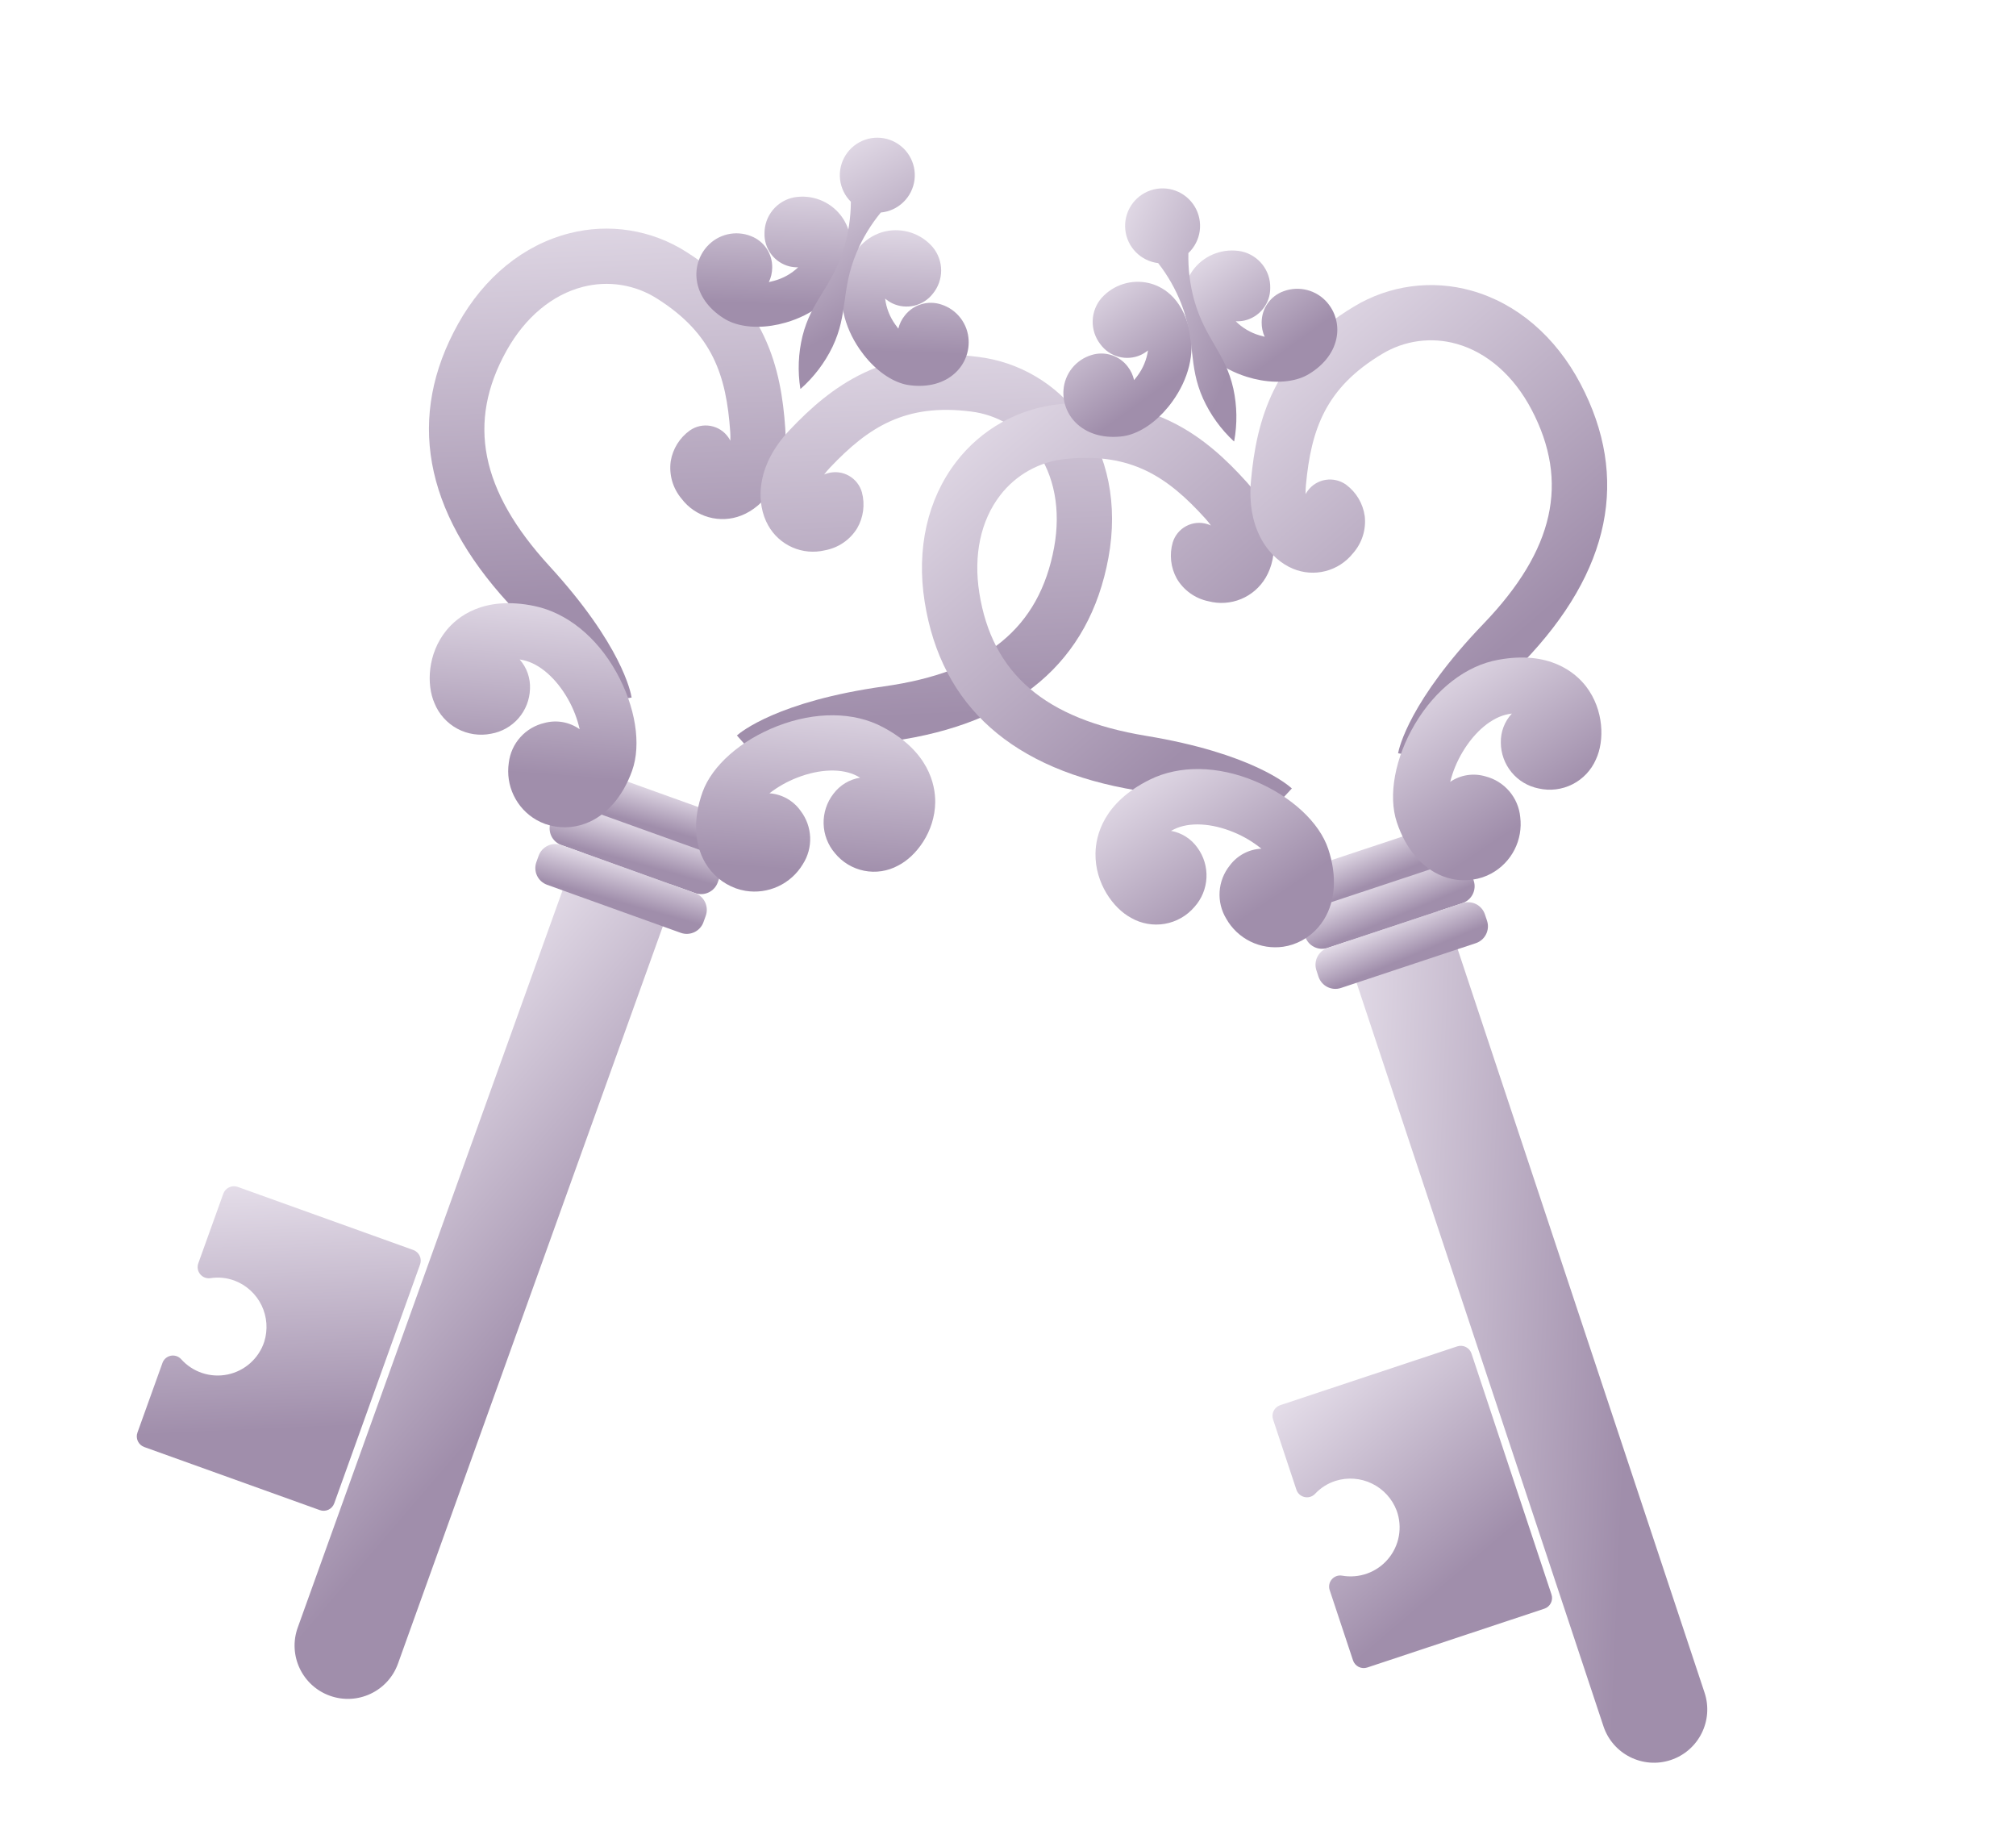 <svg width="119" height="109" viewBox="0 0 119 109" fill="none" xmlns="http://www.w3.org/2000/svg">
<g filter="url(#filter0_ii_539_819)">
<path d="M25.671 73.314L20.608 87.404C20.579 87.486 20.533 87.562 20.475 87.626C20.416 87.691 20.345 87.744 20.266 87.781C20.186 87.818 20.101 87.84 20.013 87.844C19.926 87.848 19.839 87.835 19.756 87.805L9.393 84.082C9.227 84.022 9.091 83.899 9.016 83.739C8.94 83.579 8.932 83.396 8.991 83.23L10.466 79.124C10.503 79.017 10.567 78.922 10.651 78.847C10.736 78.772 10.838 78.721 10.948 78.697C11.059 78.673 11.173 78.679 11.281 78.712C11.389 78.746 11.486 78.807 11.563 78.889C11.901 79.27 12.333 79.555 12.816 79.715C13.298 79.875 13.815 79.905 14.313 79.802C14.811 79.699 15.273 79.466 15.653 79.127C16.032 78.789 16.316 78.356 16.475 77.873C16.699 77.16 16.642 76.388 16.316 75.717C15.989 75.045 15.418 74.523 14.719 74.26C14.261 74.09 13.767 74.041 13.285 74.118C13.173 74.132 13.059 74.117 12.954 74.074C12.85 74.032 12.758 73.963 12.688 73.874C12.617 73.786 12.571 73.681 12.553 73.569C12.534 73.458 12.545 73.344 12.584 73.237L14.059 69.132C14.119 68.966 14.242 68.83 14.402 68.755C14.562 68.679 14.745 68.671 14.911 68.73L25.275 72.454C25.357 72.484 25.433 72.53 25.498 72.59C25.563 72.65 25.616 72.721 25.652 72.801C25.689 72.881 25.71 72.968 25.713 73.056C25.716 73.144 25.702 73.232 25.671 73.314Z" fill="url(#paint0_linear_539_819)"/>
</g>
<g filter="url(#filter1_i_539_819)">
<path d="M39.22 52.478C39.807 50.844 38.959 49.043 37.324 48.456C35.69 47.869 33.889 48.718 33.302 50.352L17.354 94.738C16.767 96.372 17.615 98.173 19.25 98.76C20.884 99.348 22.685 98.499 23.272 96.865L39.22 52.478Z" fill="url(#paint1_linear_539_819)"/>
</g>
<g filter="url(#filter2_i_539_819)">
<path d="M33.842 40.399C33.837 40.377 33.348 38.17 29.794 34.287C24.775 28.808 23.775 23.257 26.823 17.793C28.361 15.034 30.69 13.139 33.382 12.453C34.549 12.152 35.767 12.094 36.958 12.284C38.148 12.474 39.288 12.907 40.303 13.557C45.014 16.529 45.892 20.477 46.131 23.946C46.334 26.942 44.855 28.599 43.533 29.109C42.919 29.35 42.242 29.384 41.606 29.204C40.97 29.025 40.41 28.643 40.012 28.116C39.756 27.813 39.567 27.459 39.456 27.079C39.346 26.698 39.317 26.298 39.371 25.905C39.43 25.542 39.561 25.195 39.755 24.882C39.95 24.57 40.203 24.299 40.503 24.085C40.679 23.962 40.877 23.876 41.086 23.83C41.296 23.785 41.512 23.781 41.723 23.819C41.934 23.857 42.135 23.936 42.316 24.052C42.496 24.168 42.651 24.319 42.773 24.495C42.816 24.558 42.855 24.624 42.89 24.693C42.898 24.517 42.896 24.341 42.884 24.166C42.654 20.866 41.858 18.384 38.572 16.31C37.929 15.899 37.209 15.625 36.456 15.505C35.703 15.385 34.933 15.421 34.195 15.611C32.38 16.073 30.776 17.412 29.68 19.379C27.329 23.596 28.13 27.633 32.206 32.085C36.473 36.739 37.014 39.544 37.063 39.849L33.843 40.36L33.842 40.399Z" fill="url(#paint2_linear_539_819)"/>
</g>
<g filter="url(#filter3_i_539_819)">
<path d="M45.408 44.555L45.437 44.531L43.278 42.087C43.51 41.883 45.719 40.066 51.967 39.19C57.941 38.349 61.125 35.743 62.001 30.997C62.406 28.782 62.023 26.729 60.917 25.218C60.468 24.601 59.897 24.083 59.239 23.696C58.582 23.309 57.851 23.062 57.094 22.97C53.239 22.479 51.05 23.875 48.768 26.285C48.647 26.412 48.533 26.547 48.428 26.687C48.499 26.657 48.572 26.631 48.646 26.61C49.062 26.493 49.508 26.546 49.885 26.758C50.262 26.969 50.539 27.322 50.657 27.738C50.752 28.093 50.775 28.464 50.727 28.829C50.678 29.194 50.558 29.545 50.373 29.863C50.165 30.201 49.888 30.491 49.56 30.714C49.233 30.937 48.862 31.089 48.471 31.16C47.828 31.314 47.153 31.252 46.548 30.986C45.943 30.719 45.442 30.262 45.121 29.684C44.421 28.443 44.334 26.228 46.404 24.049C48.795 21.525 51.983 19.038 57.509 19.744C58.706 19.889 59.861 20.28 60.9 20.892C61.94 21.503 62.843 22.323 63.552 23.298C65.191 25.541 65.78 28.484 65.21 31.591C64.083 37.745 59.782 41.389 52.424 42.423C47.194 43.147 45.414 44.54 45.408 44.555Z" fill="url(#paint3_linear_539_819)"/>
</g>
<g filter="url(#filter4_i_539_819)">
<path d="M42.445 46.831L34.554 43.996C34.009 43.8 33.409 44.083 33.213 44.628L33.079 45.001C32.883 45.545 33.166 46.145 33.711 46.341L41.602 49.176C42.147 49.372 42.747 49.089 42.943 48.544L43.077 48.172C43.272 47.627 42.989 47.027 42.445 46.831Z" fill="url(#paint4_linear_539_819)"/>
</g>
<g filter="url(#filter5_i_539_819)">
<path d="M41.65 49.045L33.759 46.21C33.214 46.014 32.614 46.297 32.418 46.842L32.284 47.214C32.088 47.759 32.371 48.359 32.916 48.555L40.807 51.39C41.352 51.586 41.952 51.303 42.148 50.758L42.282 50.386C42.477 49.841 42.194 49.241 41.65 49.045Z" fill="url(#paint5_linear_539_819)"/>
</g>
<g filter="url(#filter6_i_539_819)">
<path d="M40.807 51.39L32.916 48.555C32.371 48.359 31.771 48.642 31.575 49.187L31.441 49.56C31.246 50.104 31.529 50.705 32.073 50.9L39.964 53.736C40.509 53.931 41.109 53.648 41.305 53.104L41.439 52.731C41.635 52.186 41.352 51.586 40.807 51.39Z" fill="url(#paint6_linear_539_819)"/>
</g>
<g filter="url(#filter7_di_539_819)">
<path d="M37.089 43.298C36.53 44.854 35.548 45.962 34.327 46.411C33.565 46.697 32.726 46.704 31.959 46.432C31.777 46.366 31.601 46.285 31.433 46.188C30.856 45.854 30.394 45.355 30.105 44.754C29.816 44.154 29.715 43.481 29.813 42.822C29.879 42.261 30.117 41.733 30.494 41.313C30.872 40.892 31.37 40.598 31.92 40.471C32.273 40.375 32.641 40.359 33 40.423C33.359 40.488 33.7 40.631 33.997 40.843C33.857 40.224 33.627 39.629 33.315 39.076C32.615 37.835 31.623 36.966 30.657 36.762L30.453 36.724C30.877 37.202 31.096 37.827 31.064 38.465C31.044 39.102 30.804 39.712 30.387 40.193C29.969 40.674 29.399 40.996 28.772 41.106C28.092 41.244 27.386 41.139 26.775 40.811C26.165 40.483 25.688 39.951 25.428 39.309C24.942 38.203 25.022 36.374 26.121 35.019C26.775 34.209 28.326 32.945 31.328 33.571C33.232 33.968 34.998 35.384 36.166 37.484C37.294 39.511 37.65 41.737 37.089 43.298Z" fill="url(#paint7_linear_539_819)"/>
</g>
<g filter="url(#filter8_di_539_819)">
<path d="M52.784 48.893C52.175 49.223 51.469 49.33 50.789 49.194C50.109 49.059 49.498 48.69 49.061 48.152C48.647 47.668 48.412 47.056 48.396 46.419C48.38 45.782 48.584 45.159 48.973 44.655C49.355 44.143 49.922 43.8 50.554 43.701L50.372 43.601C49.495 43.14 48.18 43.177 46.849 43.694C46.256 43.922 45.7 44.235 45.198 44.623C45.562 44.648 45.916 44.754 46.234 44.933C46.552 45.112 46.826 45.359 47.037 45.657C47.381 46.106 47.578 46.65 47.601 47.214C47.624 47.779 47.472 48.337 47.166 48.812C46.822 49.383 46.316 49.837 45.711 50.117C45.106 50.396 44.431 50.487 43.774 50.378C43.583 50.345 43.395 50.296 43.213 50.231C42.448 49.952 41.806 49.413 41.399 48.708C40.745 47.581 40.691 46.105 41.251 44.548C41.81 42.992 43.503 41.497 45.666 40.656C47.901 39.788 50.18 39.803 51.889 40.716C54.594 42.141 54.992 44.105 54.984 45.147C54.965 46.887 53.863 48.35 52.784 48.893Z" fill="url(#paint8_linear_539_819)"/>
</g>
<g filter="url(#filter9_di_539_819)">
<path d="M43.065 16.865C42.86 16.793 42.665 16.697 42.482 16.579C41.581 16.008 41.024 15.204 40.908 14.333C40.859 13.977 40.889 13.614 40.995 13.27C41.101 12.927 41.281 12.61 41.522 12.344C41.84 11.992 42.257 11.745 42.719 11.636C43.181 11.528 43.664 11.563 44.106 11.738C44.483 11.881 44.806 12.139 45.031 12.474C45.256 12.809 45.371 13.206 45.361 13.609C45.357 13.902 45.29 14.19 45.164 14.454C45.26 14.434 45.359 14.408 45.46 14.38C45.998 14.238 46.491 13.963 46.893 13.581C46.723 13.584 46.553 13.566 46.388 13.528C45.954 13.42 45.57 13.166 45.301 12.809C45.031 12.453 44.892 12.014 44.907 11.567C44.906 11.066 45.081 10.58 45.401 10.194C45.72 9.808 46.164 9.545 46.657 9.452C47.164 9.364 47.685 9.414 48.166 9.597C48.646 9.779 49.069 10.088 49.39 10.491C49.834 11.051 50.449 12.274 49.543 14.196C48.969 15.423 47.736 16.388 46.165 16.841C45.032 17.169 43.92 17.172 43.065 16.865Z" fill="url(#paint9_linear_539_819)"/>
</g>
<g filter="url(#filter10_di_539_819)">
<path d="M52.896 20.398C52.039 20.09 51.185 19.38 50.514 18.403C49.59 17.054 49.253 15.527 49.591 14.213C50.118 12.155 51.371 11.603 52.068 11.453C52.572 11.347 53.095 11.378 53.582 11.543C54.07 11.708 54.504 12.001 54.839 12.392C55.158 12.778 55.333 13.263 55.334 13.764C55.334 14.265 55.161 14.751 54.843 15.137C54.569 15.491 54.182 15.74 53.747 15.844C53.312 15.947 52.854 15.899 52.451 15.706C52.298 15.63 52.156 15.536 52.027 15.425C52.094 15.977 52.299 16.503 52.624 16.954C52.683 17.042 52.743 17.123 52.805 17.2C52.876 16.916 53.007 16.65 53.191 16.422C53.44 16.105 53.781 15.872 54.168 15.757C54.555 15.641 54.968 15.649 55.35 15.778C55.801 15.924 56.197 16.205 56.484 16.582C56.771 16.96 56.936 17.416 56.957 17.89C56.974 18.249 56.911 18.608 56.774 18.94C56.637 19.273 56.429 19.571 56.164 19.815C55.521 20.413 54.583 20.675 53.521 20.545C53.307 20.521 53.098 20.471 52.896 20.398Z" fill="url(#paint10_linear_539_819)"/>
</g>
<g filter="url(#filter11_i_539_819)">
<path d="M51.771 11.225C52.273 11.178 52.743 10.962 53.104 10.612C53.466 10.262 53.697 9.799 53.761 9.3C53.824 8.8 53.715 8.295 53.452 7.865C53.189 7.436 52.787 7.11 52.314 6.94C51.84 6.769 51.323 6.766 50.847 6.929C50.371 7.093 49.965 7.414 49.696 7.839C49.426 8.264 49.31 8.769 49.367 9.269C49.423 9.769 49.648 10.235 50.005 10.59C50 11.514 49.862 12.432 49.597 13.317C48.896 15.639 47.683 16.384 47.149 18.518C46.902 19.535 46.859 20.59 47.023 21.623L47.04 21.63C47.824 20.937 48.463 20.096 48.92 19.154C49.866 17.168 49.404 15.822 50.342 13.585C50.703 12.734 51.184 11.939 51.771 11.225Z" fill="url(#paint11_linear_539_819)"/>
</g>
<g filter="url(#filter12_ii_539_819)">
<path d="M87.74 78.573L92.458 92.781C92.486 92.864 92.497 92.952 92.491 93.039C92.484 93.127 92.461 93.212 92.422 93.29C92.382 93.368 92.328 93.438 92.262 93.495C92.196 93.552 92.119 93.596 92.036 93.624L81.585 97.094C81.418 97.15 81.235 97.137 81.077 97.058C80.919 96.978 80.799 96.84 80.743 96.672L79.368 92.532C79.331 92.425 79.323 92.311 79.343 92.2C79.363 92.089 79.411 91.985 79.484 91.899C79.556 91.812 79.649 91.745 79.755 91.705C79.86 91.665 79.974 91.653 80.086 91.671C80.587 91.761 81.102 91.718 81.581 91.546C82.059 91.374 82.484 91.079 82.812 90.69C83.141 90.301 83.361 89.833 83.45 89.332C83.539 88.831 83.495 88.316 83.321 87.837C83.058 87.138 82.537 86.567 81.865 86.24C81.193 85.913 80.422 85.856 79.709 86.08C79.244 86.229 78.826 86.496 78.494 86.854C78.414 86.934 78.315 86.993 78.207 87.024C78.098 87.055 77.983 87.058 77.873 87.031C77.763 87.005 77.662 86.951 77.579 86.875C77.496 86.798 77.434 86.702 77.399 86.594L76.024 82.454C75.968 82.287 75.981 82.104 76.06 81.946C76.14 81.788 76.278 81.668 76.446 81.612L86.897 78.141C86.98 78.114 87.069 78.103 87.156 78.11C87.244 78.117 87.33 78.141 87.408 78.181C87.487 78.222 87.556 78.277 87.613 78.344C87.67 78.411 87.713 78.489 87.74 78.573Z" fill="url(#paint12_linear_539_819)"/>
</g>
<g filter="url(#filter13_i_539_819)">
<path d="M85.53 53.817C84.983 52.169 83.203 51.277 81.555 51.824C79.907 52.372 79.015 54.151 79.562 55.8L94.428 100.56C94.975 102.208 96.755 103.1 98.403 102.553C100.051 102.005 100.943 100.226 100.396 98.578L85.53 53.817Z" fill="url(#paint13_linear_539_819)"/>
</g>
<g filter="url(#filter14_i_539_819)">
<path d="M73.84 47.638C73.823 47.624 72.076 46.189 66.882 45.33C59.552 44.12 55.337 40.371 54.36 34.192C53.866 31.072 54.528 28.143 56.221 25.941C56.954 24.983 57.876 24.186 58.929 23.6C59.983 23.014 61.147 22.651 62.347 22.535C67.888 21.963 71.017 24.527 73.347 27.108C75.356 29.339 75.216 31.555 74.492 32.772C74.157 33.342 73.645 33.786 73.034 34.038C72.424 34.289 71.747 34.334 71.109 34.166C70.72 34.086 70.353 33.925 70.031 33.693C69.709 33.462 69.439 33.166 69.239 32.823C69.062 32.501 68.95 32.147 68.91 31.781C68.87 31.415 68.902 31.045 69.005 30.692C69.068 30.487 69.171 30.297 69.307 30.132C69.444 29.966 69.612 29.83 69.801 29.73C69.99 29.629 70.198 29.567 70.411 29.547C70.624 29.527 70.84 29.549 71.044 29.613C71.117 29.636 71.189 29.664 71.259 29.696C71.156 29.553 71.046 29.416 70.928 29.285C68.71 26.832 66.551 25.372 62.685 25.77C61.926 25.843 61.191 26.073 60.524 26.443C59.858 26.813 59.274 27.317 58.811 27.923C57.669 29.406 57.234 31.451 57.587 33.675C58.341 38.443 61.465 41.123 67.419 42.108C73.65 43.134 75.808 45.006 76.035 45.215L73.818 47.606L73.84 47.638Z" fill="url(#paint14_linear_539_819)"/>
</g>
<g filter="url(#filter15_i_539_819)">
<path d="M85.505 43.764L85.512 43.727L82.305 43.138C82.362 42.835 82.978 40.041 87.35 35.494C91.53 31.143 92.425 27.128 90.183 22.854C89.134 20.861 87.564 19.483 85.762 18.977C85.028 18.769 84.259 18.714 83.503 18.816C82.747 18.918 82.02 19.175 81.367 19.57C78.031 21.564 77.171 24.014 76.865 27.319C76.849 27.494 76.842 27.67 76.846 27.845C76.883 27.778 76.925 27.712 76.97 27.65C77.225 27.301 77.609 27.067 78.036 27.001C78.463 26.935 78.899 27.041 79.248 27.296C79.542 27.517 79.79 27.794 79.977 28.11C80.164 28.427 80.286 28.778 80.337 29.142C80.382 29.537 80.343 29.936 80.223 30.314C80.103 30.692 79.906 31.04 79.642 31.337C79.231 31.854 78.662 32.223 78.022 32.387C77.382 32.551 76.705 32.501 76.096 32.245C74.779 31.7 73.342 30.013 73.625 27.021C73.947 23.558 74.919 19.633 79.701 16.776C80.732 16.151 81.882 15.746 83.077 15.585C84.273 15.424 85.489 15.511 86.649 15.84C89.323 16.592 91.604 18.544 93.075 21.339C95.988 26.875 94.855 32.398 89.706 37.755C86.04 41.554 85.5 43.748 85.505 43.764Z" fill="url(#paint15_linear_539_819)"/>
</g>
<g filter="url(#filter16_i_539_819)">
<path d="M84.579 47.384L76.622 50.027C76.072 50.209 75.775 50.803 75.957 51.352L76.082 51.728C76.264 52.277 76.858 52.575 77.407 52.392L85.365 49.749C85.914 49.567 86.211 48.974 86.029 48.424L85.904 48.049C85.722 47.499 85.128 47.202 84.579 47.384Z" fill="url(#paint16_linear_539_819)"/>
</g>
<g filter="url(#filter17_i_539_819)">
<path d="M85.32 49.617L77.363 52.26C76.814 52.442 76.516 53.035 76.698 53.585L76.823 53.96C77.006 54.51 77.599 54.807 78.148 54.625L86.106 51.982C86.655 51.8 86.953 51.206 86.77 50.657L86.645 50.281C86.463 49.732 85.87 49.434 85.32 49.617Z" fill="url(#paint17_linear_539_819)"/>
</g>
<g filter="url(#filter18_i_539_819)">
<path d="M86.106 51.982L78.149 54.625C77.6 54.807 77.302 55.4 77.485 55.95L77.609 56.325C77.792 56.875 78.385 57.172 78.934 56.99L86.892 54.347C87.441 54.165 87.739 53.571 87.556 53.022L87.431 52.646C87.249 52.097 86.656 51.8 86.106 51.982Z" fill="url(#paint18_linear_539_819)"/>
</g>
<g filter="url(#filter19_di_539_819)">
<path d="M78.184 47.913C78.706 49.482 78.617 50.959 77.934 52.067C77.511 52.762 76.856 53.286 76.084 53.546C75.9 53.607 75.712 53.651 75.52 53.679C74.86 53.772 74.188 53.665 73.59 53.371C72.992 53.077 72.497 52.611 72.167 52.031C71.873 51.549 71.734 50.988 71.771 50.424C71.808 49.86 72.018 49.321 72.373 48.881C72.591 48.588 72.871 48.348 73.193 48.176C73.515 48.005 73.871 47.908 74.236 47.892C73.743 47.491 73.195 47.165 72.608 46.923C71.291 46.378 69.975 46.308 69.089 46.744L68.904 46.84C69.533 46.954 70.092 47.31 70.461 47.832C70.838 48.346 71.026 48.973 70.995 49.609C70.963 50.245 70.714 50.851 70.289 51.325C69.839 51.853 69.219 52.207 68.536 52.326C67.853 52.444 67.15 52.321 66.549 51.976C65.483 51.407 64.417 49.918 64.444 48.174C64.459 47.133 64.898 45.181 67.646 43.819C69.389 42.956 71.652 42.98 73.868 43.91C76.007 44.807 77.662 46.339 78.184 47.913Z" fill="url(#paint19_linear_539_819)"/>
</g>
<g filter="url(#filter20_di_539_819)">
<path d="M93.985 42.621C93.709 43.257 93.22 43.777 92.602 44.09C91.983 44.404 91.275 44.491 90.599 44.337C89.974 44.212 89.412 43.876 89.006 43.385C88.6 42.894 88.376 42.278 88.371 41.641C88.354 41.002 88.589 40.383 89.024 39.915L88.82 39.949C87.846 40.127 86.834 40.969 86.106 42.197C85.781 42.742 85.537 43.332 85.382 43.947C85.683 43.742 86.027 43.607 86.388 43.551C86.748 43.496 87.117 43.521 87.466 43.625C88.014 43.766 88.504 44.072 88.871 44.502C89.238 44.931 89.463 45.464 89.516 46.027C89.598 46.688 89.48 47.359 89.177 47.952C88.874 48.545 88.399 49.033 87.815 49.353C87.645 49.446 87.467 49.523 87.283 49.584C86.509 49.837 85.671 49.809 84.916 49.506C83.706 49.024 82.751 47.896 82.23 46.326C81.709 44.757 82.117 42.535 83.299 40.538C84.521 38.475 86.323 37.079 88.231 36.742C91.239 36.193 92.765 37.492 93.402 38.316C94.462 39.697 94.498 41.528 93.985 42.621Z" fill="url(#paint20_linear_539_819)"/>
</g>
<g filter="url(#filter21_di_539_819)">
<path d="M66.561 23.432C66.356 23.502 66.143 23.547 65.926 23.567C64.865 23.674 63.93 23.386 63.301 22.772C63.043 22.522 62.842 22.219 62.713 21.883C62.584 21.547 62.53 21.187 62.555 20.828C62.588 20.355 62.764 19.903 63.06 19.533C63.357 19.163 63.759 18.892 64.213 18.756C64.599 18.636 65.012 18.639 65.396 18.764C65.779 18.889 66.115 19.129 66.356 19.453C66.534 19.685 66.659 19.954 66.723 20.239C66.787 20.164 66.848 20.082 66.911 19.998C67.246 19.555 67.464 19.034 67.544 18.484C67.412 18.592 67.268 18.683 67.114 18.755C66.706 18.938 66.248 18.975 65.815 18.861C65.383 18.747 65.003 18.488 64.738 18.128C64.428 17.733 64.266 17.244 64.279 16.742C64.291 16.241 64.479 15.76 64.808 15.383C65.153 15.001 65.594 14.718 66.085 14.565C66.576 14.412 67.099 14.394 67.599 14.512C68.295 14.679 69.534 15.261 70.008 17.332C70.314 18.651 69.941 20.172 68.984 21.498C68.296 22.456 67.423 23.146 66.561 23.432Z" fill="url(#paint21_linear_539_819)"/>
</g>
<g filter="url(#filter22_di_539_819)">
<path d="M76.476 20.139C75.612 20.426 74.502 20.395 73.371 20.042C71.811 19.551 70.603 18.558 70.058 17.316C69.201 15.372 69.846 14.164 70.301 13.615C70.632 13.22 71.062 12.922 71.548 12.751C72.033 12.58 72.556 12.542 73.061 12.642C73.55 12.749 73.987 13.023 74.297 13.416C74.607 13.81 74.77 14.299 74.759 14.8C74.762 15.247 74.612 15.682 74.333 16.032C74.055 16.382 73.665 16.626 73.229 16.724C73.062 16.759 72.892 16.772 72.722 16.765C73.115 17.157 73.601 17.444 74.135 17.599C74.237 17.631 74.334 17.658 74.43 17.68C74.31 17.413 74.25 17.123 74.253 16.831C74.253 16.427 74.378 16.033 74.611 15.704C74.844 15.374 75.173 15.125 75.553 14.99C75.999 14.827 76.483 14.803 76.942 14.923C77.401 15.042 77.813 15.299 78.122 15.659C78.356 15.931 78.529 16.252 78.626 16.598C78.724 16.944 78.745 17.308 78.687 17.663C78.55 18.53 77.974 19.315 77.059 19.87C76.876 19.982 76.68 20.073 76.476 20.139Z" fill="url(#paint22_linear_539_819)"/>
</g>
<g filter="url(#filter23_i_539_819)">
<path d="M69.927 13.619C70.292 13.273 70.528 12.812 70.597 12.314C70.665 11.815 70.561 11.308 70.303 10.876C70.044 10.445 69.646 10.114 69.174 9.939C68.702 9.764 68.185 9.755 67.707 9.913C67.23 10.072 66.82 10.389 66.547 10.811C66.274 11.234 66.152 11.737 66.204 12.238C66.254 12.739 66.475 13.207 66.828 13.566C67.181 13.924 67.646 14.152 68.145 14.211C68.712 14.94 69.171 15.747 69.508 16.607C70.391 18.867 69.897 20.201 70.795 22.21C71.229 23.162 71.847 24.019 72.614 24.73L72.631 24.724C72.82 23.695 72.803 22.639 72.581 21.617C72.099 19.47 70.904 18.696 70.26 16.358C70.018 15.466 69.906 14.543 69.927 13.619Z" fill="url(#paint23_linear_539_819)"/>
</g>
<defs>
<filter id="filter0_ii_539_819" x="8.074" y="68.691" width="17.86" height="20.032" filterUnits="userSpaceOnUse" color-interpolation-filters="sRGB">
<feFlood flood-opacity="0" result="BackgroundImageFix"/>
<feBlend mode="normal" in="SourceGraphic" in2="BackgroundImageFix" result="shape"/>
<feColorMatrix in="SourceAlpha" type="matrix" values="0 0 0 0 0 0 0 0 0 0 0 0 0 0 0 0 0 0 127 0" result="hardAlpha"/>
<feOffset dx="0.22" dy="1.317"/>
<feGaussianBlur stdDeviation="0.439"/>
<feComposite in2="hardAlpha" operator="arithmetic" k2="-1" k3="1"/>
<feColorMatrix type="matrix" values="0 0 0 0 1 0 0 0 0 1 0 0 0 0 1 0 0 0 1 0"/>
<feBlend mode="normal" in2="shape" result="effect1_innerShadow_539_819"/>
<feColorMatrix in="SourceAlpha" type="matrix" values="0 0 0 0 0 0 0 0 0 0 0 0 0 0 0 0 0 0 127 0" result="hardAlpha"/>
<feOffset dx="-1.098"/>
<feGaussianBlur stdDeviation="0.439"/>
<feComposite in2="hardAlpha" operator="arithmetic" k2="-1" k3="1"/>
<feColorMatrix type="matrix" values="0 0 0 0 0 0 0 0 0 0 0 0 0 0 0 0 0 0 0.25 0"/>
<feBlend mode="normal" in2="effect1_innerShadow_539_819" result="effect2_innerShadow_539_819"/>
</filter>
<filter id="filter1_i_539_819" x="17.168" y="48.27" width="22.458" height="51.555" filterUnits="userSpaceOnUse" color-interpolation-filters="sRGB">
<feFlood flood-opacity="0" result="BackgroundImageFix"/>
<feBlend mode="normal" in="SourceGraphic" in2="BackgroundImageFix" result="shape"/>
<feColorMatrix in="SourceAlpha" type="matrix" values="0 0 0 0 0 0 0 0 0 0 0 0 0 0 0 0 0 0 127 0" result="hardAlpha"/>
<feOffset dx="0.22" dy="1.317"/>
<feGaussianBlur stdDeviation="0.439"/>
<feComposite in2="hardAlpha" operator="arithmetic" k2="-1" k3="1"/>
<feColorMatrix type="matrix" values="0 0 0 0 1 0 0 0 0 1 0 0 0 0 1 0 0 0 1 0"/>
<feBlend mode="normal" in2="shape" result="effect1_innerShadow_539_819"/>
</filter>
<filter id="filter2_i_539_819" x="25.101" y="12.174" width="21.268" height="29.103" filterUnits="userSpaceOnUse" color-interpolation-filters="sRGB">
<feFlood flood-opacity="0" result="BackgroundImageFix"/>
<feBlend mode="normal" in="SourceGraphic" in2="BackgroundImageFix" result="shape"/>
<feColorMatrix in="SourceAlpha" type="matrix" values="0 0 0 0 0 0 0 0 0 0 0 0 0 0 0 0 0 0 127 0" result="hardAlpha"/>
<feOffset dx="0.22" dy="1.317"/>
<feGaussianBlur stdDeviation="0.439"/>
<feComposite in2="hardAlpha" operator="arithmetic" k2="-1" k3="1"/>
<feColorMatrix type="matrix" values="0 0 0 0 1 0 0 0 0 1 0 0 0 0 1 0 0 0 1 0"/>
<feBlend mode="normal" in2="shape" result="effect1_innerShadow_539_819"/>
</filter>
<filter id="filter3_i_539_819" x="43.278" y="19.622" width="22.363" height="25.811" filterUnits="userSpaceOnUse" color-interpolation-filters="sRGB">
<feFlood flood-opacity="0" result="BackgroundImageFix"/>
<feBlend mode="normal" in="SourceGraphic" in2="BackgroundImageFix" result="shape"/>
<feColorMatrix in="SourceAlpha" type="matrix" values="0 0 0 0 0 0 0 0 0 0 0 0 0 0 0 0 0 0 127 0" result="hardAlpha"/>
<feOffset dx="0.22" dy="1.317"/>
<feGaussianBlur stdDeviation="0.439"/>
<feComposite in2="hardAlpha" operator="arithmetic" k2="-1" k3="1"/>
<feColorMatrix type="matrix" values="0 0 0 0 1 0 0 0 0 1 0 0 0 0 1 0 0 0 1 0"/>
<feBlend mode="normal" in2="shape" result="effect1_innerShadow_539_819"/>
</filter>
<filter id="filter4_i_539_819" x="33.017" y="43.934" width="10.342" height="6.183" filterUnits="userSpaceOnUse" color-interpolation-filters="sRGB">
<feFlood flood-opacity="0" result="BackgroundImageFix"/>
<feBlend mode="normal" in="SourceGraphic" in2="BackgroundImageFix" result="shape"/>
<feColorMatrix in="SourceAlpha" type="matrix" values="0 0 0 0 0 0 0 0 0 0 0 0 0 0 0 0 0 0 127 0" result="hardAlpha"/>
<feOffset dx="0.22" dy="1.317"/>
<feGaussianBlur stdDeviation="0.439"/>
<feComposite in2="hardAlpha" operator="arithmetic" k2="-1" k3="1"/>
<feColorMatrix type="matrix" values="0 0 0 0 1 0 0 0 0 1 0 0 0 0 1 0 0 0 1 0"/>
<feBlend mode="normal" in2="shape" result="effect1_innerShadow_539_819"/>
</filter>
<filter id="filter5_i_539_819" x="32.222" y="46.148" width="10.342" height="6.183" filterUnits="userSpaceOnUse" color-interpolation-filters="sRGB">
<feFlood flood-opacity="0" result="BackgroundImageFix"/>
<feBlend mode="normal" in="SourceGraphic" in2="BackgroundImageFix" result="shape"/>
<feColorMatrix in="SourceAlpha" type="matrix" values="0 0 0 0 0 0 0 0 0 0 0 0 0 0 0 0 0 0 127 0" result="hardAlpha"/>
<feOffset dx="0.22" dy="1.317"/>
<feGaussianBlur stdDeviation="0.439"/>
<feComposite in2="hardAlpha" operator="arithmetic" k2="-1" k3="1"/>
<feColorMatrix type="matrix" values="0 0 0 0 1 0 0 0 0 1 0 0 0 0 1 0 0 0 1 0"/>
<feBlend mode="normal" in2="shape" result="effect1_innerShadow_539_819"/>
</filter>
<filter id="filter6_i_539_819" x="31.379" y="48.493" width="10.342" height="6.183" filterUnits="userSpaceOnUse" color-interpolation-filters="sRGB">
<feFlood flood-opacity="0" result="BackgroundImageFix"/>
<feBlend mode="normal" in="SourceGraphic" in2="BackgroundImageFix" result="shape"/>
<feColorMatrix in="SourceAlpha" type="matrix" values="0 0 0 0 0 0 0 0 0 0 0 0 0 0 0 0 0 0 127 0" result="hardAlpha"/>
<feOffset dx="0.22" dy="1.317"/>
<feGaussianBlur stdDeviation="0.439"/>
<feComposite in2="hardAlpha" operator="arithmetic" k2="-1" k3="1"/>
<feColorMatrix type="matrix" values="0 0 0 0 1 0 0 0 0 1 0 0 0 0 1 0 0 0 1 0"/>
<feBlend mode="normal" in2="shape" result="effect1_innerShadow_539_819"/>
</filter>
<filter id="filter7_di_539_819" x="24.265" y="33.403" width="13.963" height="14.985" filterUnits="userSpaceOnUse" color-interpolation-filters="sRGB">
<feFlood flood-opacity="0" result="BackgroundImageFix"/>
<feColorMatrix in="SourceAlpha" type="matrix" values="0 0 0 0 0 0 0 0 0 0 0 0 0 0 0 0 0 0 127 0" result="hardAlpha"/>
<feOffset dy="0.878"/>
<feGaussianBlur stdDeviation="0.439"/>
<feComposite in2="hardAlpha" operator="out"/>
<feColorMatrix type="matrix" values="0 0 0 0 0 0 0 0 0 0 0 0 0 0 0 0 0 0 0.25 0"/>
<feBlend mode="normal" in2="BackgroundImageFix" result="effect1_dropShadow_539_819"/>
<feBlend mode="normal" in="SourceGraphic" in2="effect1_dropShadow_539_819" result="shape"/>
<feColorMatrix in="SourceAlpha" type="matrix" values="0 0 0 0 0 0 0 0 0 0 0 0 0 0 0 0 0 0 127 0" result="hardAlpha"/>
<feOffset dx="0.22" dy="1.317"/>
<feGaussianBlur stdDeviation="0.439"/>
<feComposite in2="hardAlpha" operator="arithmetic" k2="-1" k3="1"/>
<feColorMatrix type="matrix" values="0 0 0 0 1 0 0 0 0 1 0 0 0 0 1 0 0 0 1 0"/>
<feBlend mode="normal" in2="shape" result="effect2_innerShadow_539_819"/>
</filter>
<filter id="filter8_di_539_819" x="39.988" y="40.017" width="15.875" height="12.162" filterUnits="userSpaceOnUse" color-interpolation-filters="sRGB">
<feFlood flood-opacity="0" result="BackgroundImageFix"/>
<feColorMatrix in="SourceAlpha" type="matrix" values="0 0 0 0 0 0 0 0 0 0 0 0 0 0 0 0 0 0 127 0" result="hardAlpha"/>
<feOffset dy="0.878"/>
<feGaussianBlur stdDeviation="0.439"/>
<feComposite in2="hardAlpha" operator="out"/>
<feColorMatrix type="matrix" values="0 0 0 0 0 0 0 0 0 0 0 0 0 0 0 0 0 0 0.25 0"/>
<feBlend mode="normal" in2="BackgroundImageFix" result="effect1_dropShadow_539_819"/>
<feBlend mode="normal" in="SourceGraphic" in2="effect1_dropShadow_539_819" result="shape"/>
<feColorMatrix in="SourceAlpha" type="matrix" values="0 0 0 0 0 0 0 0 0 0 0 0 0 0 0 0 0 0 127 0" result="hardAlpha"/>
<feOffset dx="0.22" dy="1.317"/>
<feGaussianBlur stdDeviation="0.439"/>
<feComposite in2="hardAlpha" operator="arithmetic" k2="-1" k3="1"/>
<feColorMatrix type="matrix" values="0 0 0 0 1 0 0 0 0 1 0 0 0 0 1 0 0 0 1 0"/>
<feBlend mode="normal" in2="shape" result="effect2_innerShadow_539_819"/>
</filter>
<filter id="filter9_di_539_819" x="40.008" y="9.41" width="10.88" height="9.438" filterUnits="userSpaceOnUse" color-interpolation-filters="sRGB">
<feFlood flood-opacity="0" result="BackgroundImageFix"/>
<feColorMatrix in="SourceAlpha" type="matrix" values="0 0 0 0 0 0 0 0 0 0 0 0 0 0 0 0 0 0 127 0" result="hardAlpha"/>
<feOffset dy="0.878"/>
<feGaussianBlur stdDeviation="0.439"/>
<feComposite in2="hardAlpha" operator="out"/>
<feColorMatrix type="matrix" values="0 0 0 0 0 0 0 0 0 0 0 0 0 0 0 0 0 0 0.25 0"/>
<feBlend mode="normal" in2="BackgroundImageFix" result="effect1_dropShadow_539_819"/>
<feBlend mode="normal" in="SourceGraphic" in2="effect1_dropShadow_539_819" result="shape"/>
<feColorMatrix in="SourceAlpha" type="matrix" values="0 0 0 0 0 0 0 0 0 0 0 0 0 0 0 0 0 0 127 0" result="hardAlpha"/>
<feOffset dx="0.22" dy="1.317"/>
<feGaussianBlur stdDeviation="0.439"/>
<feComposite in2="hardAlpha" operator="arithmetic" k2="-1" k3="1"/>
<feColorMatrix type="matrix" values="0 0 0 0 1 0 0 0 0 1 0 0 0 0 1 0 0 0 1 0"/>
<feBlend mode="normal" in2="shape" result="effect2_innerShadow_539_819"/>
</filter>
<filter id="filter10_di_539_819" x="48.585" y="11.391" width="9.254" height="10.943" filterUnits="userSpaceOnUse" color-interpolation-filters="sRGB">
<feFlood flood-opacity="0" result="BackgroundImageFix"/>
<feColorMatrix in="SourceAlpha" type="matrix" values="0 0 0 0 0 0 0 0 0 0 0 0 0 0 0 0 0 0 127 0" result="hardAlpha"/>
<feOffset dy="0.878"/>
<feGaussianBlur stdDeviation="0.439"/>
<feComposite in2="hardAlpha" operator="out"/>
<feColorMatrix type="matrix" values="0 0 0 0 0 0 0 0 0 0 0 0 0 0 0 0 0 0 0.25 0"/>
<feBlend mode="normal" in2="BackgroundImageFix" result="effect1_dropShadow_539_819"/>
<feBlend mode="normal" in="SourceGraphic" in2="effect1_dropShadow_539_819" result="shape"/>
<feColorMatrix in="SourceAlpha" type="matrix" values="0 0 0 0 0 0 0 0 0 0 0 0 0 0 0 0 0 0 127 0" result="hardAlpha"/>
<feOffset dx="0.22" dy="1.317"/>
<feGaussianBlur stdDeviation="0.439"/>
<feComposite in2="hardAlpha" operator="arithmetic" k2="-1" k3="1"/>
<feColorMatrix type="matrix" values="0 0 0 0 1 0 0 0 0 1 0 0 0 0 1 0 0 0 1 0"/>
<feBlend mode="normal" in2="shape" result="effect2_innerShadow_539_819"/>
</filter>
<filter id="filter11_i_539_819" x="46.926" y="6.809" width="7.072" height="15.699" filterUnits="userSpaceOnUse" color-interpolation-filters="sRGB">
<feFlood flood-opacity="0" result="BackgroundImageFix"/>
<feBlend mode="normal" in="SourceGraphic" in2="BackgroundImageFix" result="shape"/>
<feColorMatrix in="SourceAlpha" type="matrix" values="0 0 0 0 0 0 0 0 0 0 0 0 0 0 0 0 0 0 127 0" result="hardAlpha"/>
<feOffset dx="0.22" dy="1.317"/>
<feGaussianBlur stdDeviation="0.439"/>
<feComposite in2="hardAlpha" operator="arithmetic" k2="-1" k3="1"/>
<feColorMatrix type="matrix" values="0 0 0 0 1 0 0 0 0 1 0 0 0 0 1 0 0 0 1 0"/>
<feBlend mode="normal" in2="shape" result="effect1_innerShadow_539_819"/>
</filter>
<filter id="filter12_ii_539_819" x="75.112" y="78.108" width="17.6" height="19.899" filterUnits="userSpaceOnUse" color-interpolation-filters="sRGB">
<feFlood flood-opacity="0" result="BackgroundImageFix"/>
<feBlend mode="normal" in="SourceGraphic" in2="BackgroundImageFix" result="shape"/>
<feColorMatrix in="SourceAlpha" type="matrix" values="0 0 0 0 0 0 0 0 0 0 0 0 0 0 0 0 0 0 127 0" result="hardAlpha"/>
<feOffset dx="0.22" dy="1.317"/>
<feGaussianBlur stdDeviation="0.439"/>
<feComposite in2="hardAlpha" operator="arithmetic" k2="-1" k3="1"/>
<feColorMatrix type="matrix" values="0 0 0 0 1 0 0 0 0 1 0 0 0 0 1 0 0 0 1 0"/>
<feBlend mode="normal" in2="shape" result="effect1_innerShadow_539_819"/>
<feColorMatrix in="SourceAlpha" type="matrix" values="0 0 0 0 0 0 0 0 0 0 0 0 0 0 0 0 0 0 127 0" result="hardAlpha"/>
<feOffset dx="-1.098"/>
<feGaussianBlur stdDeviation="0.439"/>
<feComposite in2="hardAlpha" operator="arithmetic" k2="-1" k3="1"/>
<feColorMatrix type="matrix" values="0 0 0 0 0 0 0 0 0 0 0 0 0 0 0 0 0 0 0.25 0"/>
<feBlend mode="normal" in2="effect1_innerShadow_539_819" result="effect2_innerShadow_539_819"/>
</filter>
<filter id="filter13_i_539_819" x="79.401" y="51.663" width="21.375" height="51.929" filterUnits="userSpaceOnUse" color-interpolation-filters="sRGB">
<feFlood flood-opacity="0" result="BackgroundImageFix"/>
<feBlend mode="normal" in="SourceGraphic" in2="BackgroundImageFix" result="shape"/>
<feColorMatrix in="SourceAlpha" type="matrix" values="0 0 0 0 0 0 0 0 0 0 0 0 0 0 0 0 0 0 127 0" result="hardAlpha"/>
<feOffset dx="0.22" dy="1.317"/>
<feGaussianBlur stdDeviation="0.439"/>
<feComposite in2="hardAlpha" operator="arithmetic" k2="-1" k3="1"/>
<feColorMatrix type="matrix" values="0 0 0 0 1 0 0 0 0 1 0 0 0 0 1 0 0 0 1 0"/>
<feBlend mode="normal" in2="shape" result="effect1_innerShadow_539_819"/>
</filter>
<filter id="filter14_i_539_819" x="54.2" y="22.454" width="22.055" height="26.062" filterUnits="userSpaceOnUse" color-interpolation-filters="sRGB">
<feFlood flood-opacity="0" result="BackgroundImageFix"/>
<feBlend mode="normal" in="SourceGraphic" in2="BackgroundImageFix" result="shape"/>
<feColorMatrix in="SourceAlpha" type="matrix" values="0 0 0 0 0 0 0 0 0 0 0 0 0 0 0 0 0 0 127 0" result="hardAlpha"/>
<feOffset dx="0.22" dy="1.317"/>
<feGaussianBlur stdDeviation="0.439"/>
<feComposite in2="hardAlpha" operator="arithmetic" k2="-1" k3="1"/>
<feColorMatrix type="matrix" values="0 0 0 0 1 0 0 0 0 1 0 0 0 0 1 0 0 0 1 0"/>
<feBlend mode="normal" in2="shape" result="effect1_innerShadow_539_819"/>
</filter>
<filter id="filter15_i_539_819" x="73.589" y="15.506" width="21.28" height="29.136" filterUnits="userSpaceOnUse" color-interpolation-filters="sRGB">
<feFlood flood-opacity="0" result="BackgroundImageFix"/>
<feBlend mode="normal" in="SourceGraphic" in2="BackgroundImageFix" result="shape"/>
<feColorMatrix in="SourceAlpha" type="matrix" values="0 0 0 0 0 0 0 0 0 0 0 0 0 0 0 0 0 0 127 0" result="hardAlpha"/>
<feOffset dx="0.22" dy="1.317"/>
<feGaussianBlur stdDeviation="0.439"/>
<feComposite in2="hardAlpha" operator="arithmetic" k2="-1" k3="1"/>
<feColorMatrix type="matrix" values="0 0 0 0 1 0 0 0 0 1 0 0 0 0 1 0 0 0 1 0"/>
<feBlend mode="normal" in2="shape" result="effect1_innerShadow_539_819"/>
</filter>
<filter id="filter16_i_539_819" x="75.903" y="47.331" width="10.399" height="5.994" filterUnits="userSpaceOnUse" color-interpolation-filters="sRGB">
<feFlood flood-opacity="0" result="BackgroundImageFix"/>
<feBlend mode="normal" in="SourceGraphic" in2="BackgroundImageFix" result="shape"/>
<feColorMatrix in="SourceAlpha" type="matrix" values="0 0 0 0 0 0 0 0 0 0 0 0 0 0 0 0 0 0 127 0" result="hardAlpha"/>
<feOffset dx="0.22" dy="1.317"/>
<feGaussianBlur stdDeviation="0.439"/>
<feComposite in2="hardAlpha" operator="arithmetic" k2="-1" k3="1"/>
<feColorMatrix type="matrix" values="0 0 0 0 1 0 0 0 0 1 0 0 0 0 1 0 0 0 1 0"/>
<feBlend mode="normal" in2="shape" result="effect1_innerShadow_539_819"/>
</filter>
<filter id="filter17_i_539_819" x="76.644" y="49.563" width="10.399" height="5.994" filterUnits="userSpaceOnUse" color-interpolation-filters="sRGB">
<feFlood flood-opacity="0" result="BackgroundImageFix"/>
<feBlend mode="normal" in="SourceGraphic" in2="BackgroundImageFix" result="shape"/>
<feColorMatrix in="SourceAlpha" type="matrix" values="0 0 0 0 0 0 0 0 0 0 0 0 0 0 0 0 0 0 127 0" result="hardAlpha"/>
<feOffset dx="0.22" dy="1.317"/>
<feGaussianBlur stdDeviation="0.439"/>
<feComposite in2="hardAlpha" operator="arithmetic" k2="-1" k3="1"/>
<feColorMatrix type="matrix" values="0 0 0 0 1 0 0 0 0 1 0 0 0 0 1 0 0 0 1 0"/>
<feBlend mode="normal" in2="shape" result="effect1_innerShadow_539_819"/>
</filter>
<filter id="filter18_i_539_819" x="77.431" y="51.928" width="10.399" height="5.994" filterUnits="userSpaceOnUse" color-interpolation-filters="sRGB">
<feFlood flood-opacity="0" result="BackgroundImageFix"/>
<feBlend mode="normal" in="SourceGraphic" in2="BackgroundImageFix" result="shape"/>
<feColorMatrix in="SourceAlpha" type="matrix" values="0 0 0 0 0 0 0 0 0 0 0 0 0 0 0 0 0 0 127 0" result="hardAlpha"/>
<feOffset dx="0.22" dy="1.317"/>
<feGaussianBlur stdDeviation="0.439"/>
<feComposite in2="hardAlpha" operator="arithmetic" k2="-1" k3="1"/>
<feColorMatrix type="matrix" values="0 0 0 0 1 0 0 0 0 1 0 0 0 0 1 0 0 0 1 0"/>
<feBlend mode="normal" in2="shape" result="effect1_innerShadow_539_819"/>
</filter>
<filter id="filter19_di_539_819" x="63.565" y="43.191" width="15.833" height="12.277" filterUnits="userSpaceOnUse" color-interpolation-filters="sRGB">
<feFlood flood-opacity="0" result="BackgroundImageFix"/>
<feColorMatrix in="SourceAlpha" type="matrix" values="0 0 0 0 0 0 0 0 0 0 0 0 0 0 0 0 0 0 127 0" result="hardAlpha"/>
<feOffset dy="0.878"/>
<feGaussianBlur stdDeviation="0.439"/>
<feComposite in2="hardAlpha" operator="out"/>
<feColorMatrix type="matrix" values="0 0 0 0 0 0 0 0 0 0 0 0 0 0 0 0 0 0 0.25 0"/>
<feBlend mode="normal" in2="BackgroundImageFix" result="effect1_dropShadow_539_819"/>
<feBlend mode="normal" in="SourceGraphic" in2="effect1_dropShadow_539_819" result="shape"/>
<feColorMatrix in="SourceAlpha" type="matrix" values="0 0 0 0 0 0 0 0 0 0 0 0 0 0 0 0 0 0 127 0" result="hardAlpha"/>
<feOffset dx="0.22" dy="1.317"/>
<feGaussianBlur stdDeviation="0.439"/>
<feComposite in2="hardAlpha" operator="arithmetic" k2="-1" k3="1"/>
<feColorMatrix type="matrix" values="0 0 0 0 1 0 0 0 0 1 0 0 0 0 1 0 0 0 1 0"/>
<feBlend mode="normal" in2="shape" result="effect2_innerShadow_539_819"/>
</filter>
<filter id="filter20_di_539_819" x="81.13" y="36.611" width="14.055" height="14.901" filterUnits="userSpaceOnUse" color-interpolation-filters="sRGB">
<feFlood flood-opacity="0" result="BackgroundImageFix"/>
<feColorMatrix in="SourceAlpha" type="matrix" values="0 0 0 0 0 0 0 0 0 0 0 0 0 0 0 0 0 0 127 0" result="hardAlpha"/>
<feOffset dy="0.878"/>
<feGaussianBlur stdDeviation="0.439"/>
<feComposite in2="hardAlpha" operator="out"/>
<feColorMatrix type="matrix" values="0 0 0 0 0 0 0 0 0 0 0 0 0 0 0 0 0 0 0.25 0"/>
<feBlend mode="normal" in2="BackgroundImageFix" result="effect1_dropShadow_539_819"/>
<feBlend mode="normal" in="SourceGraphic" in2="effect1_dropShadow_539_819" result="shape"/>
<feColorMatrix in="SourceAlpha" type="matrix" values="0 0 0 0 0 0 0 0 0 0 0 0 0 0 0 0 0 0 127 0" result="hardAlpha"/>
<feOffset dx="0.22" dy="1.317"/>
<feGaussianBlur stdDeviation="0.439"/>
<feComposite in2="hardAlpha" operator="arithmetic" k2="-1" k3="1"/>
<feColorMatrix type="matrix" values="0 0 0 0 1 0 0 0 0 1 0 0 0 0 1 0 0 0 1 0"/>
<feBlend mode="normal" in2="shape" result="effect2_innerShadow_539_819"/>
</filter>
<filter id="filter21_di_539_819" x="61.672" y="14.435" width="9.319" height="10.91" filterUnits="userSpaceOnUse" color-interpolation-filters="sRGB">
<feFlood flood-opacity="0" result="BackgroundImageFix"/>
<feColorMatrix in="SourceAlpha" type="matrix" values="0 0 0 0 0 0 0 0 0 0 0 0 0 0 0 0 0 0 127 0" result="hardAlpha"/>
<feOffset dy="0.878"/>
<feGaussianBlur stdDeviation="0.439"/>
<feComposite in2="hardAlpha" operator="out"/>
<feColorMatrix type="matrix" values="0 0 0 0 0 0 0 0 0 0 0 0 0 0 0 0 0 0 0.25 0"/>
<feBlend mode="normal" in2="BackgroundImageFix" result="effect1_dropShadow_539_819"/>
<feBlend mode="normal" in="SourceGraphic" in2="effect1_dropShadow_539_819" result="shape"/>
<feColorMatrix in="SourceAlpha" type="matrix" values="0 0 0 0 0 0 0 0 0 0 0 0 0 0 0 0 0 0 127 0" result="hardAlpha"/>
<feOffset dx="0.22" dy="1.317"/>
<feGaussianBlur stdDeviation="0.439"/>
<feComposite in2="hardAlpha" operator="arithmetic" k2="-1" k3="1"/>
<feColorMatrix type="matrix" values="0 0 0 0 1 0 0 0 0 1 0 0 0 0 1 0 0 0 1 0"/>
<feBlend mode="normal" in2="shape" result="effect2_innerShadow_539_819"/>
</filter>
<filter id="filter22_di_539_819" x="68.759" y="12.588" width="10.838" height="9.502" filterUnits="userSpaceOnUse" color-interpolation-filters="sRGB">
<feFlood flood-opacity="0" result="BackgroundImageFix"/>
<feColorMatrix in="SourceAlpha" type="matrix" values="0 0 0 0 0 0 0 0 0 0 0 0 0 0 0 0 0 0 127 0" result="hardAlpha"/>
<feOffset dy="0.878"/>
<feGaussianBlur stdDeviation="0.439"/>
<feComposite in2="hardAlpha" operator="out"/>
<feColorMatrix type="matrix" values="0 0 0 0 0 0 0 0 0 0 0 0 0 0 0 0 0 0 0.25 0"/>
<feBlend mode="normal" in2="BackgroundImageFix" result="effect1_dropShadow_539_819"/>
<feBlend mode="normal" in="SourceGraphic" in2="effect1_dropShadow_539_819" result="shape"/>
<feColorMatrix in="SourceAlpha" type="matrix" values="0 0 0 0 0 0 0 0 0 0 0 0 0 0 0 0 0 0 127 0" result="hardAlpha"/>
<feOffset dx="0.22" dy="1.317"/>
<feGaussianBlur stdDeviation="0.439"/>
<feComposite in2="hardAlpha" operator="arithmetic" k2="-1" k3="1"/>
<feColorMatrix type="matrix" values="0 0 0 0 1 0 0 0 0 1 0 0 0 0 1 0 0 0 1 0"/>
<feBlend mode="normal" in2="shape" result="effect2_innerShadow_539_819"/>
</filter>
<filter id="filter23_i_539_819" x="66.192" y="9.801" width="6.788" height="15.808" filterUnits="userSpaceOnUse" color-interpolation-filters="sRGB">
<feFlood flood-opacity="0" result="BackgroundImageFix"/>
<feBlend mode="normal" in="SourceGraphic" in2="BackgroundImageFix" result="shape"/>
<feColorMatrix in="SourceAlpha" type="matrix" values="0 0 0 0 0 0 0 0 0 0 0 0 0 0 0 0 0 0 127 0" result="hardAlpha"/>
<feOffset dx="0.22" dy="1.317"/>
<feGaussianBlur stdDeviation="0.439"/>
<feComposite in2="hardAlpha" operator="arithmetic" k2="-1" k3="1"/>
<feColorMatrix type="matrix" values="0 0 0 0 1 0 0 0 0 1 0 0 0 0 1 0 0 0 1 0"/>
<feBlend mode="normal" in2="shape" result="effect1_innerShadow_539_819"/>
</filter>
<linearGradient id="paint0_linear_539_819" x1="11.051" y1="67.385" x2="11.756" y2="83.295" gradientUnits="userSpaceOnUse">
<stop stop-color="#EBE5EF"/>
<stop offset="1" stop-color="#A08EAB"/>
</linearGradient>
<linearGradient id="paint1_linear_539_819" x1="32.682" y1="46.926" x2="47.879" y2="59.915" gradientUnits="userSpaceOnUse">
<stop stop-color="#EBE5EF"/>
<stop offset="1" stop-color="#A08EAB"/>
</linearGradient>
<linearGradient id="paint2_linear_539_819" x1="24.085" y1="7.568" x2="25.231" y2="34.572" gradientUnits="userSpaceOnUse">
<stop stop-color="#EBE5EF"/>
<stop offset="1" stop-color="#A08EAB"/>
</linearGradient>
<linearGradient id="paint3_linear_539_819" x1="43.045" y1="14.385" x2="44.187" y2="41.386" gradientUnits="userSpaceOnUse">
<stop stop-color="#EBE5EF"/>
<stop offset="1" stop-color="#A08EAB"/>
</linearGradient>
<linearGradient id="paint4_linear_539_819" x1="30.833" y1="42.666" x2="30.131" y2="45.192" gradientUnits="userSpaceOnUse">
<stop stop-color="#EBE5EF"/>
<stop offset="1" stop-color="#A08EAB"/>
</linearGradient>
<linearGradient id="paint5_linear_539_819" x1="30.038" y1="44.879" x2="29.336" y2="47.406" gradientUnits="userSpaceOnUse">
<stop stop-color="#EBE5EF"/>
<stop offset="1" stop-color="#A08EAB"/>
</linearGradient>
<linearGradient id="paint6_linear_539_819" x1="29.195" y1="47.225" x2="28.493" y2="49.751" gradientUnits="userSpaceOnUse">
<stop stop-color="#EBE5EF"/>
<stop offset="1" stop-color="#A08EAB"/>
</linearGradient>
<linearGradient id="paint7_linear_539_819" x1="23.478" y1="30.723" x2="22.577" y2="42.834" gradientUnits="userSpaceOnUse">
<stop stop-color="#EBE5EF"/>
<stop offset="1" stop-color="#A08EAB"/>
</linearGradient>
<linearGradient id="paint8_linear_539_819" x1="40.213" y1="36.49" x2="39.312" y2="48.602" gradientUnits="userSpaceOnUse">
<stop stop-color="#EBE5EF"/>
<stop offset="1" stop-color="#A08EAB"/>
</linearGradient>
<linearGradient id="paint9_linear_539_819" x1="40.788" y1="6.967" x2="40.461" y2="15.577" gradientUnits="userSpaceOnUse">
<stop stop-color="#EBE5EF"/>
<stop offset="1" stop-color="#A08EAB"/>
</linearGradient>
<linearGradient id="paint10_linear_539_819" x1="48.68" y1="9.803" x2="48.353" y2="18.412" gradientUnits="userSpaceOnUse">
<stop stop-color="#EBE5EF"/>
<stop offset="1" stop-color="#A08EAB"/>
</linearGradient>
<linearGradient id="paint11_linear_539_819" x1="49.065" y1="5.812" x2="54.25" y2="15.636" gradientUnits="userSpaceOnUse">
<stop stop-color="#EBE5EF"/>
<stop offset="1" stop-color="#A08EAB"/>
</linearGradient>
<linearGradient id="paint12_linear_539_819" x1="72.579" y1="82.938" x2="82.958" y2="95.016" gradientUnits="userSpaceOnUse">
<stop stop-color="#EBE5EF"/>
<stop offset="1" stop-color="#A08EAB"/>
</linearGradient>
<linearGradient id="paint13_linear_539_819" x1="76.959" y1="53.487" x2="96.933" y2="54.32" gradientUnits="userSpaceOnUse">
<stop stop-color="#EBE5EF"/>
<stop offset="1" stop-color="#A08EAB"/>
</linearGradient>
<linearGradient id="paint14_linear_539_819" x1="45.892" y1="27.839" x2="63.469" y2="48.372" gradientUnits="userSpaceOnUse">
<stop stop-color="#EBE5EF"/>
<stop offset="1" stop-color="#A08EAB"/>
</linearGradient>
<linearGradient id="paint15_linear_539_819" x1="65.015" y1="21.493" x2="82.587" y2="42.026" gradientUnits="userSpaceOnUse">
<stop stop-color="#EBE5EF"/>
<stop offset="1" stop-color="#A08EAB"/>
</linearGradient>
<linearGradient id="paint16_linear_539_819" x1="72.874" y1="51.278" x2="73.881" y2="53.699" gradientUnits="userSpaceOnUse">
<stop stop-color="#EBE5EF"/>
<stop offset="1" stop-color="#A08EAB"/>
</linearGradient>
<linearGradient id="paint17_linear_539_819" x1="73.615" y1="53.511" x2="74.622" y2="55.932" gradientUnits="userSpaceOnUse">
<stop stop-color="#EBE5EF"/>
<stop offset="1" stop-color="#A08EAB"/>
</linearGradient>
<linearGradient id="paint18_linear_539_819" x1="74.401" y1="55.876" x2="75.409" y2="58.297" gradientUnits="userSpaceOnUse">
<stop stop-color="#EBE5EF"/>
<stop offset="1" stop-color="#A08EAB"/>
</linearGradient>
<linearGradient id="paint19_linear_539_819" x1="59.713" y1="46.427" x2="66.483" y2="56.51" gradientUnits="userSpaceOnUse">
<stop stop-color="#EBE5EF"/>
<stop offset="1" stop-color="#A08EAB"/>
</linearGradient>
<linearGradient id="paint20_linear_539_819" x1="76.438" y1="40.629" x2="83.208" y2="50.712" gradientUnits="userSpaceOnUse">
<stop stop-color="#EBE5EF"/>
<stop offset="1" stop-color="#A08EAB"/>
</linearGradient>
<linearGradient id="paint21_linear_539_819" x1="58.658" y1="17.053" x2="63.718" y2="24.027" gradientUnits="userSpaceOnUse">
<stop stop-color="#EBE5EF"/>
<stop offset="1" stop-color="#A08EAB"/>
</linearGradient>
<linearGradient id="paint22_linear_539_819" x1="66.617" y1="14.41" x2="71.677" y2="21.383" gradientUnits="userSpaceOnUse">
<stop stop-color="#EBE5EF"/>
<stop offset="1" stop-color="#A08EAB"/>
</linearGradient>
<linearGradient id="paint23_linear_539_819" x1="64.456" y1="11.033" x2="74.6" y2="15.558" gradientUnits="userSpaceOnUse">
<stop stop-color="#EBE5EF"/>
<stop offset="1" stop-color="#A08EAB"/>
</linearGradient>
</defs>
</svg>
